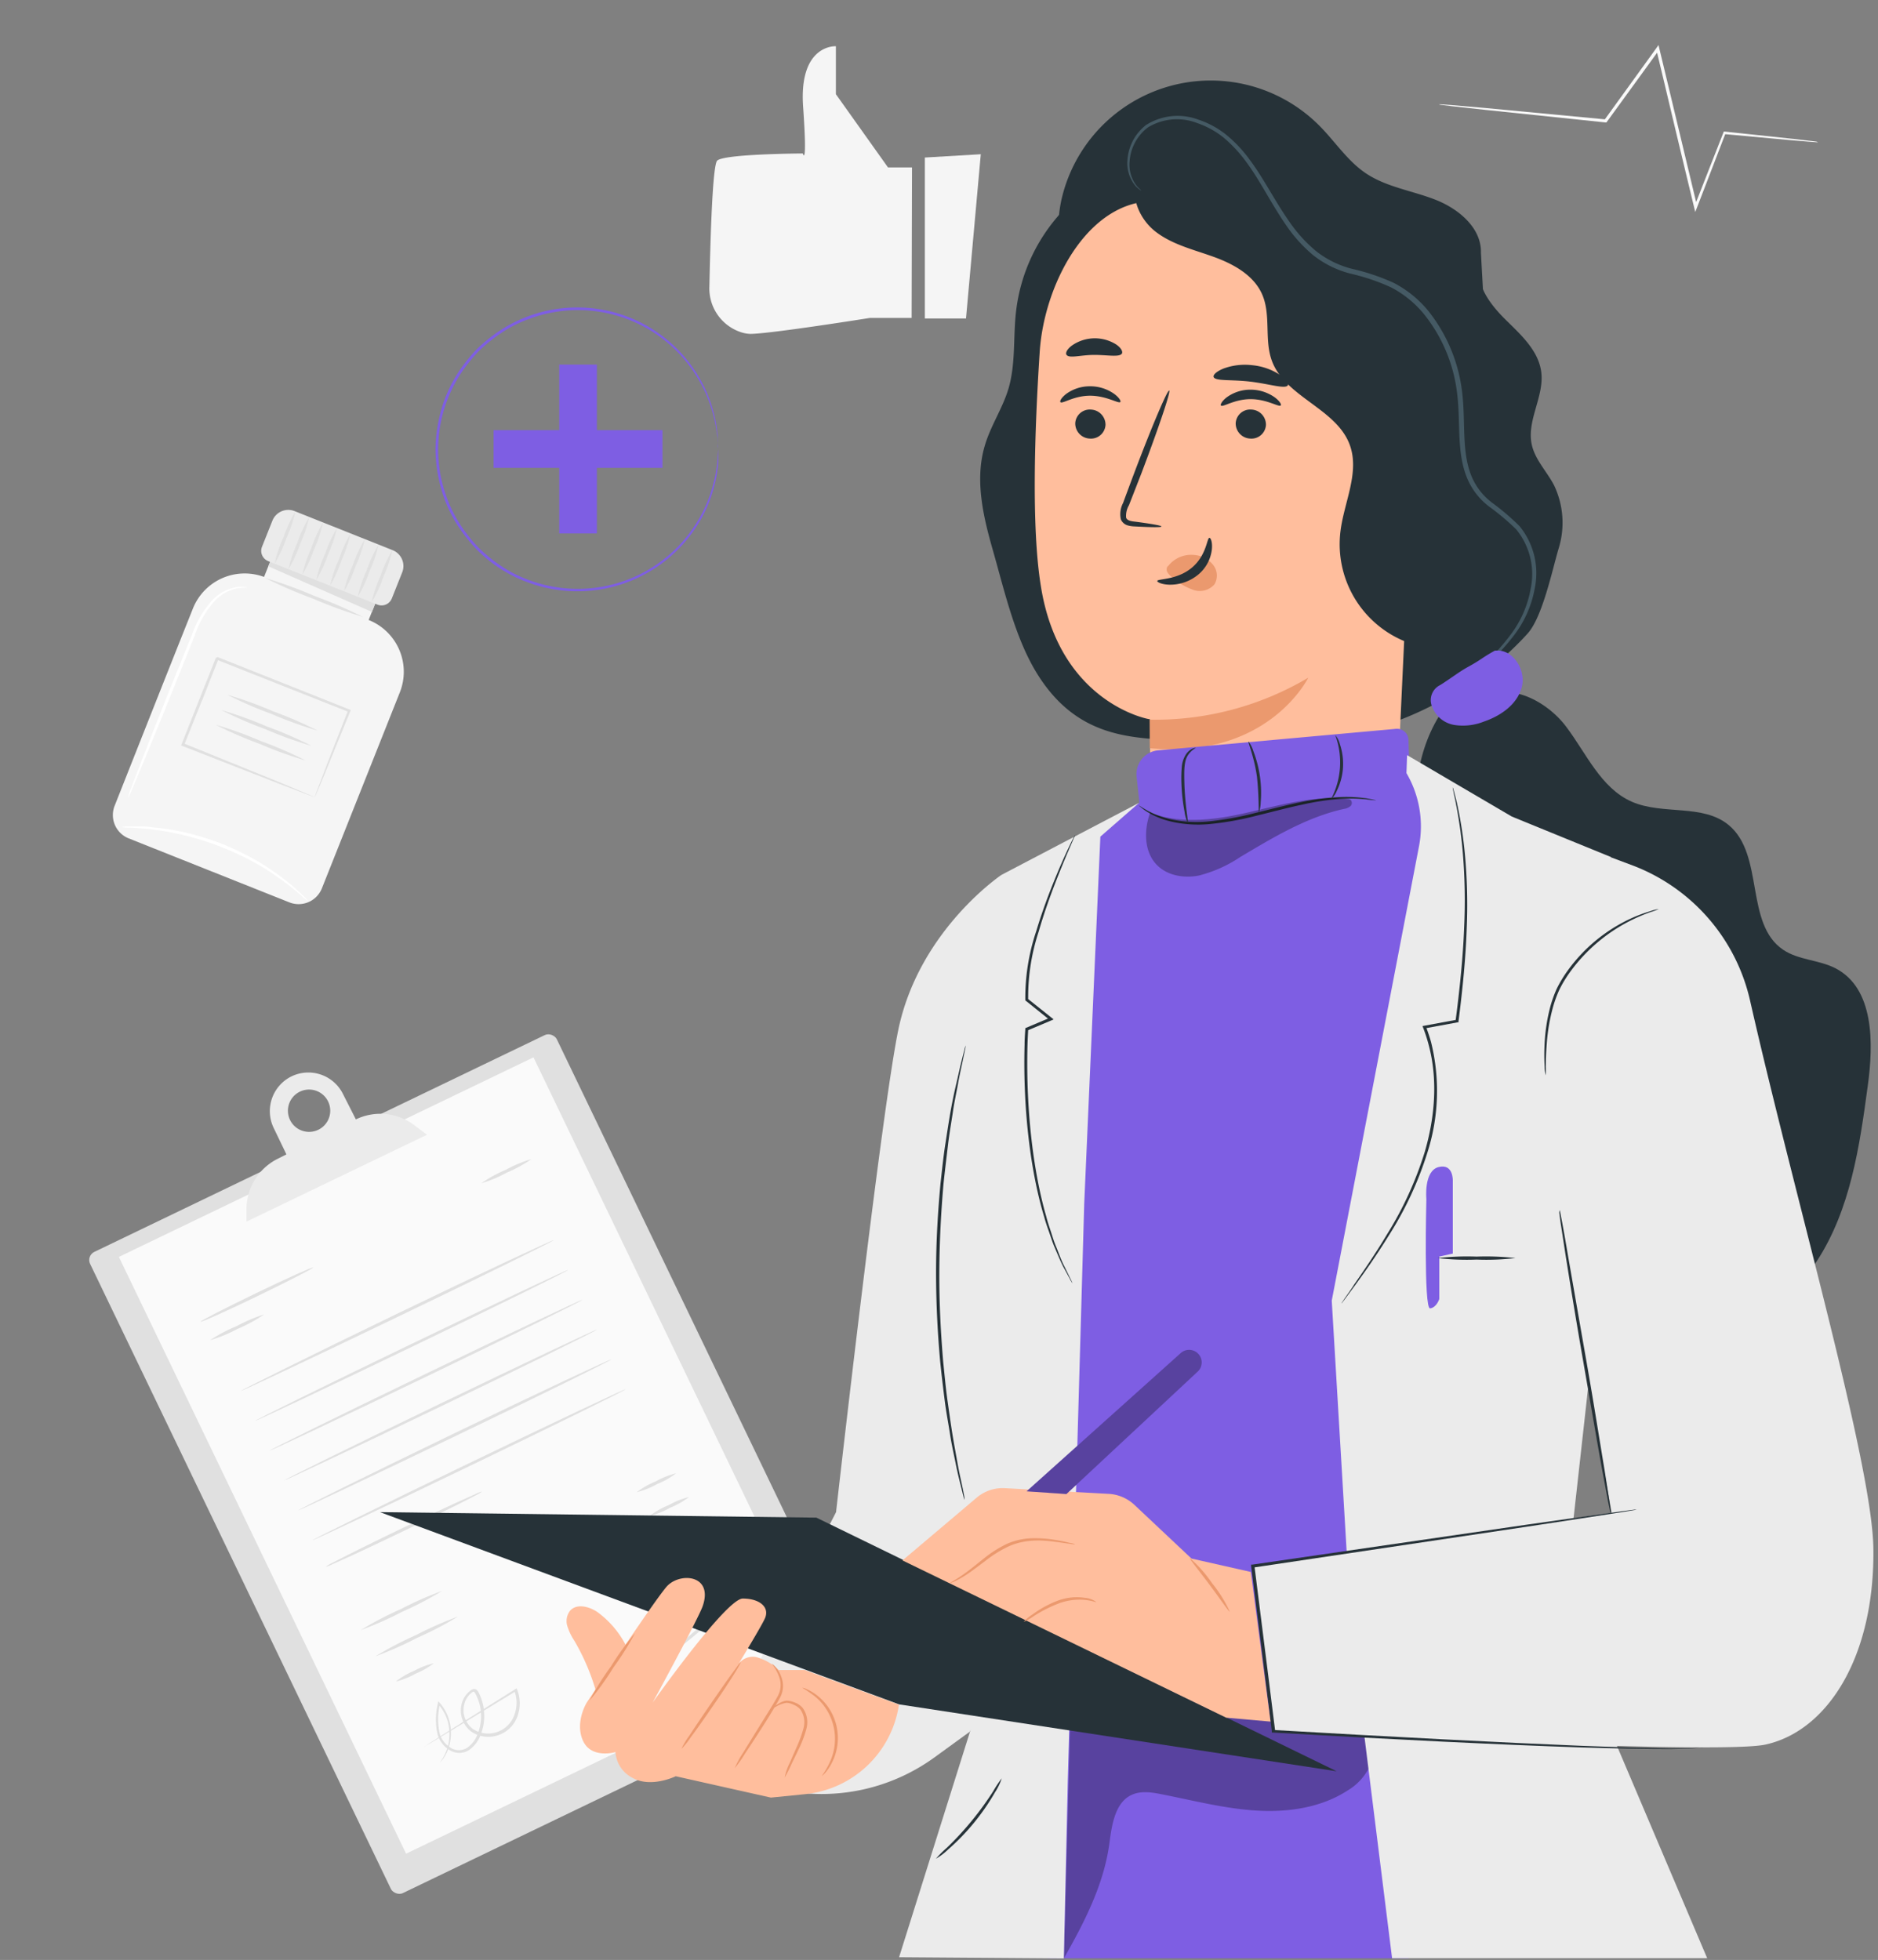 <svg xmlns="http://www.w3.org/2000/svg" width="505" height="527" viewBox="0 0 505 527">
  <rect x="0" y="0" width="505" height="527" fill="#808080" stroke="none"/>
  <g id="Grupo_74936" data-name="Grupo 74936" transform="translate(-915.243 -1364.136)">
    <rect id="Rectángulo_32526" data-name="Rectángulo 32526" width="505" height="527" transform="translate(915.243 1364.136)" fill="none"/>
    <g id="freepik--background-complete--inject-8" transform="translate(938.428 1427.565)">
      <g id="Grupo_74934" data-name="Grupo 74934" transform="translate(-870.471 -48.212)">
        <path id="Trazado_145134" data-name="Trazado 145134" d="M640.046,146.762c-6.323,15.808-16.421,41.361-21.072,53.1a6.752,6.752,0,0,0,3.791,8.748l43.187,17.2a6.737,6.737,0,0,0,8.755-3.757l.008-.018,20.949-52.672a14.979,14.979,0,0,0-8.355-19.466l-.025-.009h0l3.069-7.674L662.085,131l-2.916,7.275h-.107A14.98,14.98,0,0,0,640.046,146.762Z" transform="translate(259.132 1.604)" fill="#f5f5f5"/>
        <path id="Trazado_145135" data-name="Trazado 145135" d="M647.137,131.61l-1.4,3.515L673.611,147.4l1.811-4.527Z" transform="translate(273.697 1.93)" fill="#e0e0e0"/>
        <path id="Trazado_145136" data-name="Trazado 145136" d="M653.469,124.343l26.362,10.5a4.6,4.6,0,0,1,2.574,5.981l-2.795,7.015a2.963,2.963,0,0,1-3.848,1.656l-29.4-11.711a2.963,2.963,0,0,1-1.656-3.848l2.795-7.015a4.6,4.6,0,0,1,5.981-2.574Z" transform="translate(273.032 -2.13)" fill="#ebebeb"/>
        <path id="Trazado_145137" data-name="Trazado 145137" d="M646.84,138.3a36.2,36.2,0,0,1,2.409-7.121,36.839,36.839,0,0,1,3.161-6.845A36.613,36.613,0,0,1,650,131.5,34.182,34.182,0,0,1,646.84,138.3Z" transform="translate(274.285 -1.963)" fill="#e0e0e0"/>
        <path id="Trazado_145138" data-name="Trazado 145138" d="M649.27,139.266a36.576,36.576,0,0,1,2.409-7.136,34.252,34.252,0,0,1,3.162-6.83,36.585,36.585,0,0,1-2.41,7.136A34.265,34.265,0,0,1,649.27,139.266Z" transform="translate(275.584 -1.444)" fill="#e0e0e0"/>
        <path id="Trazado_145139" data-name="Trazado 145139" d="M651.7,140.241a36.133,36.133,0,0,1,2.409-7.136,34.59,34.59,0,0,1,3.162-6.845,35.912,35.912,0,0,1-2.41,7.136A36.846,36.846,0,0,1,651.7,140.241Z" transform="translate(276.883 -0.932)" fill="#e0e0e0"/>
        <path id="Trazado_145140" data-name="Trazado 145140" d="M654.13,141.211a34.739,34.739,0,0,1,2.41-7.136,34.6,34.6,0,0,1,3.161-6.845,36.06,36.06,0,0,1-2.425,7.136A36.829,36.829,0,0,1,654.13,141.211Z" transform="translate(278.183 -0.413)" fill="#e0e0e0"/>
        <path id="Trazado_145141" data-name="Trazado 145141" d="M656.56,142.166a35.278,35.278,0,0,1,2.41-7.136,35.794,35.794,0,0,1,3.069-6.83,35.27,35.27,0,0,1-2.41,7.136A35.8,35.8,0,0,1,656.56,142.166Z" transform="translate(279.482 0.106)" fill="#e0e0e0"/>
        <path id="Trazado_145142" data-name="Trazado 145142" d="M659,143.141A36.051,36.051,0,0,1,661.425,136a36.823,36.823,0,0,1,3.146-6.845,34.746,34.746,0,0,1-2.41,7.136A34.6,34.6,0,0,1,659,143.141Z" transform="translate(280.787 0.619)" fill="#e0e0e0"/>
        <path id="Trazado_145143" data-name="Trazado 145143" d="M661.41,144.111a35.919,35.919,0,0,1,2.41-7.137,36.856,36.856,0,0,1,3.162-6.845,36.149,36.149,0,0,1-2.41,7.136A34.585,34.585,0,0,1,661.41,144.111Z" transform="translate(282.076 1.138)" fill="#e0e0e0"/>
        <path id="Trazado_145144" data-name="Trazado 145144" d="M663.84,145.066a36.209,36.209,0,0,1,2.409-7.121,34.6,34.6,0,0,1,3.161-6.845A36.593,36.593,0,0,1,667,138.236,35.357,35.357,0,0,1,663.84,145.066Z" transform="translate(283.375 1.657)" fill="#e0e0e0"/>
        <path id="Trazado_145145" data-name="Trazado 145145" d="M666.373,187.493a4.383,4.383,0,0,1,.154-.46l.46-1.258,1.8-4.742c1.535-4.1,3.837-9.884,6.569-16.882l.169.414-35.544-14.073c-.107,0,.982-.414.522-.215h0v.092l-.077.2-.154.384-.307.767-.614,1.535c-.414,1.013-.814,2.026-1.213,3.069-.8,2.01-1.535,3.99-2.379,5.939l-4.481,11.188-.2-.476,25.415,10.313,7.305,3.069,1.964.829a7.055,7.055,0,0,1,.69.322l-.644-.215-1.918-.721-7.305-2.793L630.8,173.7l-.338-.123.138-.353c1.412-3.561,2.885-7.305,4.435-11.2.767-1.949,1.535-3.929,2.363-5.939.4-1.013.8-2.026,1.213-3.069l.6-1.535.322-.767.153-.384.077-.2v-.092h0l.537-.23,35.5,14.119.292.123-.123.292c-2.885,7.06-5.264,12.861-6.937,16.989l-1.934,4.6-.506,1.182C666.465,187.385,666.393,187.513,666.373,187.493Z" transform="translate(265.526 11.656)" fill="#e0e0e0"/>
        <path id="Trazado_145146" data-name="Trazado 145146" d="M662.793,166.027a107.547,107.547,0,0,1-12.278-4.435,105.956,105.956,0,0,1-11.925-5.172,104.666,104.666,0,0,1,12.278,4.435A106.649,106.649,0,0,1,662.793,166.027Z" transform="translate(269.873 15.196)" fill="#e0e0e0"/>
        <path id="Trazado_145147" data-name="Trazado 145147" d="M661.733,168.7a103.654,103.654,0,0,1-12.278-4.435,109.065,109.065,0,0,1-11.925-5.172,105.9,105.9,0,0,1,12.278,4.435A107.76,107.76,0,0,1,661.733,168.7Z" transform="translate(269.306 16.624)" fill="#e0e0e0"/>
        <path id="Trazado_145148" data-name="Trazado 145148" d="M660.713,171.267a102.565,102.565,0,0,1-12.278-4.435,107.74,107.74,0,0,1-11.925-5.172,103.642,103.642,0,0,1,12.278,4.435A109.06,109.06,0,0,1,660.713,171.267Z" transform="translate(268.761 17.998)" fill="#e0e0e0"/>
        <path id="Trazado_145149" data-name="Trazado 145149" d="M671.506,146.422a124.928,124.928,0,0,1-13.306-4.865,127.879,127.879,0,0,1-13.03-5.617,121.43,121.43,0,0,1,13.321,4.865A126.135,126.135,0,0,1,671.506,146.422Z" transform="translate(273.392 4.245)" fill="#e0e0e0"/>
        <path id="Trazado_145150" data-name="Trazado 145150" d="M621.12,194.273a17.712,17.712,0,0,1,.859-2.548c.66-1.734,1.535-4.036,2.609-6.829,2.225-5.755,5.356-13.674,8.871-22.407,1.765-4.359,3.438-8.518,4.988-12.278a26.391,26.391,0,0,1,5.6-9.331,11.772,11.772,0,0,1,6.523-3.33,8.808,8.808,0,0,1,2.01,0,2.625,2.625,0,0,1,.675.169,17.652,17.652,0,0,0-2.64.153,11.96,11.96,0,0,0-6.139,3.422,26.438,26.438,0,0,0-5.325,9.208c-1.535,3.806-3.177,7.965-4.927,12.278-3.5,8.733-6.722,16.636-9.085,22.33l-2.839,6.722A15.815,15.815,0,0,1,621.12,194.273Z" transform="translate(260.532 5.075)" fill="#fff"/>
        <path id="Trazado_145151" data-name="Trazado 145151" d="M670.247,199.587a10.53,10.53,0,0,1-1.688-1.366c-.522-.476-1.182-1.028-1.964-1.642s-1.627-1.366-2.655-2.087a74.872,74.872,0,0,0-7.321-4.85,78.539,78.539,0,0,0-9.653-4.6,79.407,79.407,0,0,0-10.237-3.238,74.545,74.545,0,0,0-8.641-1.535c-1.243-.184-2.379-.23-3.361-.322s-1.857-.123-2.548-.138a13.112,13.112,0,0,1-2.179-.169,10.694,10.694,0,0,1,2.179-.153h2.563a20.611,20.611,0,0,1,3.392.2,67.556,67.556,0,0,1,8.763,1.351,76.132,76.132,0,0,1,10.375,3.208,74.468,74.468,0,0,1,9.73,4.8,68.791,68.791,0,0,1,7.29,5.034c1,.752,1.842,1.535,2.594,2.195a24.888,24.888,0,0,1,1.872,1.75A11.674,11.674,0,0,1,670.247,199.587Z" transform="translate(259.933 27.524)" fill="#fff"/>
      </g>
      <rect id="Rectángulo_32486" data-name="Rectángulo 32486" width="139.276" height="191.334" rx="2.41" transform="translate(0 274.237) rotate(-25.7)" fill="#e0e0e0"/>
      <rect id="Rectángulo_32487" data-name="Rectángulo 32487" width="123.729" height="178.089" transform="translate(8.783 274.535) rotate(-25.7)" fill="#fafafa"/>
      <path id="Trazado_145152" data-name="Trazado 145152" d="M120,205.441a15.133,15.133,0,0,0-15.854-1.658l-3.422-6.737a10.39,10.39,0,0,0-13.813-4.865h0a10.406,10.406,0,0,0-4.874,13.885l.009.02,3.422,7.106-2.379,1.2A15.177,15.177,0,0,0,74.73,227.74v3.53l48.543-23.359ZM94.1,206.546a5.691,5.691,0,1,1,.018-.009Z" transform="translate(-31.636 33.779)" fill="#ebebeb"/>
      <path id="Trazado_145153" data-name="Trazado 145153" d="M96.981,225.333c.107.2-6.584,3.622-14.933,7.674s-15.194,7.106-15.347,6.906,6.584-3.622,14.933-7.674S96.889,225.134,96.981,225.333Z" transform="translate(-35.931 52.04)" fill="#e0e0e0"/>
      <path id="Trazado_145154" data-name="Trazado 145154" d="M82.9,233.56a40.879,40.879,0,0,1-7.106,3.868A40.7,40.7,0,0,1,68.34,240.5a41.466,41.466,0,0,1,7.152-3.791A42.862,42.862,0,0,1,82.9,233.56Z" transform="translate(-35.053 56.444)" fill="#e0e0e0"/>
      <path id="Trazado_145155" data-name="Trazado 145155" d="M157.874,220.551c.092.184-18.662,9.423-41.9,20.6S73.832,261.237,73.74,261.1s18.662-9.485,41.837-20.673S157.782,220.352,157.874,220.551Z" transform="translate(-32.166 49.486)" fill="#e0e0e0"/>
      <path id="Trazado_145156" data-name="Trazado 145156" d="M160.394,225.771c.092.2-18.662,9.423-41.9,20.611s-42.144,20.09-42.236,19.951,18.647-9.423,41.9-20.611S160.271,225.572,160.394,225.771Z" transform="translate(-30.818 52.278)" fill="#e0e0e0"/>
      <path id="Trazado_145157" data-name="Trazado 145157" d="M162.9,231c.107.2-18.662,9.423-41.883,20.611S78.878,271.7,78.77,271.564s18.662-9.423,41.9-20.611S162.812,230.8,162.9,231Z" transform="translate(-29.476 55.074)" fill="#e0e0e0"/>
      <path id="Trazado_145158" data-name="Trazado 145158" d="M165.424,236.231c.092.2-18.662,9.423-41.9,20.611S81.382,276.917,81.29,276.794s18.662-9.423,41.9-20.6S165.332,236.032,165.424,236.231Z" transform="translate(-28.129 57.871)" fill="#e0e0e0"/>
      <path id="Trazado_145159" data-name="Trazado 145159" d="M167.944,241.451c.092.2-18.662,9.439-41.9,20.611S83.9,282.152,83.81,282.014s18.708-9.485,41.883-20.673S167.836,241.267,167.944,241.451Z" transform="translate(-26.781 60.662)" fill="#e0e0e0"/>
      <path id="Trazado_145160" data-name="Trazado 145160" d="M170.454,246.681c.092.2-18.662,9.423-41.883,20.611s-42.159,20.09-42.251,19.951,18.662-9.423,41.9-20.611S170.362,246.482,170.454,246.681Z" transform="translate(-25.439 63.459)" fill="#e0e0e0"/>
      <path id="Trazado_145161" data-name="Trazado 145161" d="M130.657,264.59a7.81,7.81,0,0,1-1.535.936l-4.451,2.287c-3.775,1.888-9.024,4.466-14.825,7.259s-11.1,5.295-14.933,7.06l-4.6,2.057a7.422,7.422,0,0,1-1.719.645,9.6,9.6,0,0,1,1.535-.936l4.451-2.271c3.775-1.9,9.024-4.481,14.825-7.275s11.1-5.279,14.933-7.044l4.6-2.057A8.138,8.138,0,0,1,130.657,264.59Z" transform="translate(-24.225 73.037)" fill="#e0e0e0"/>
      <path id="Trazado_145162" data-name="Trazado 145162" d="M129.345,206.35a35.492,35.492,0,0,1-6.569,3.607,34.951,34.951,0,0,1-6.906,2.885,35.487,35.487,0,0,1,6.569-3.607A34.947,34.947,0,0,1,129.345,206.35Z" transform="translate(-9.638 41.894)" fill="#e0e0e0"/>
      <path id="Trazado_145163" data-name="Trazado 145163" d="M116.609,282a90.213,90.213,0,0,1-10.743,5.617,92.648,92.648,0,0,1-11.1,4.9,90.214,90.214,0,0,1,10.743-5.617A92.64,92.64,0,0,1,116.609,282Z" transform="translate(-20.92 82.346)" fill="#e0e0e0"/>
      <path id="Trazado_145164" data-name="Trazado 145164" d="M119.517,286.5a93.183,93.183,0,0,1-10.927,5.694,94.221,94.221,0,0,1-11.28,4.988,96.329,96.329,0,0,1,10.927-5.709A95.714,95.714,0,0,1,119.517,286.5Z" transform="translate(-19.562 84.753)" fill="#e0e0e0"/>
      <path id="Trazado_145165" data-name="Trazado 145165" d="M153.679,261.39a21.017,21.017,0,0,1-5.1,2.9,21.516,21.516,0,0,1-5.464,2.179,22.371,22.371,0,0,1,5.111-2.9A22.146,22.146,0,0,1,153.679,261.39Z" transform="translate(4.934 71.326)" fill="#e0e0e0"/>
      <path id="Trazado_145166" data-name="Trazado 145166" d="M155.949,265.55a22.368,22.368,0,0,1-5.111,2.9,22.144,22.144,0,0,1-5.448,2.179,21.016,21.016,0,0,1,5.1-2.9A21.516,21.516,0,0,1,155.949,265.55Z" transform="translate(6.147 73.55)" fill="#e0e0e0"/>
      <path id="Trazado_145167" data-name="Trazado 145167" d="M111.1,294.68a20.588,20.588,0,0,1-4.926,2.809,20.768,20.768,0,0,1-5.279,2.1,20.884,20.884,0,0,1,4.926-2.885A20.494,20.494,0,0,1,111.1,294.68Z" transform="translate(-17.648 89.127)" fill="#e0e0e0"/>
      <path id="Trazado_145168" data-name="Trazado 145168" d="M157.563,270.42a11.387,11.387,0,0,1-3.637,2.195,12.292,12.292,0,0,1-4.006,1.535,11.427,11.427,0,0,1,3.653-2.21A11.63,11.63,0,0,1,157.563,270.42Z" transform="translate(8.57 76.154)" fill="#e0e0e0"/>
      <path id="Trazado_145169" data-name="Trazado 145169" d="M105.87,314.837a2.662,2.662,0,0,1,.43-.322l1.289-.859,4.957-3.177,17.818-11.188.353-.23.153.384a10.108,10.108,0,0,1,.2,6.768,8.258,8.258,0,0,1-4.911,5.31,8.166,8.166,0,0,1-7.674-.844,7.138,7.138,0,0,1-2.532-7.474,6.609,6.609,0,0,1,1.535-2.793,5.09,5.09,0,0,1,.583-.553,3.092,3.092,0,0,1,.691-.476,1.165,1.165,0,0,1,1.074,0,1.867,1.867,0,0,1,.614.706,13.381,13.381,0,0,1,1.535,5.678,13.216,13.216,0,0,1-.875,5.6,8.484,8.484,0,0,1-3.3,4.374,4.893,4.893,0,0,1-5.187-.107,7.454,7.454,0,0,1-3.069-3.852,17.94,17.94,0,0,1,0-8.671l.092-.583.4.445a12.111,12.111,0,0,1,2.931,6.615,13,13,0,0,1-.522,5.448,11.549,11.549,0,0,1-1.535,3.069c-.246.322-.445.537-.583.691s-.2.23-.215.215a14.3,14.3,0,0,0,2.041-4.082,13.123,13.123,0,0,0,.368-5.295,11.594,11.594,0,0,0-2.9-6.292l.491-.138a17.267,17.267,0,0,0,0,8.349,6.746,6.746,0,0,0,2.809,3.468,4.173,4.173,0,0,0,4.435.077,7.871,7.871,0,0,0,2.977-4.006,12.86,12.86,0,0,0,.8-5.31,12.655,12.655,0,0,0-1.535-5.326.951.951,0,0,0-.322-.414.34.34,0,0,0-.338,0,3.781,3.781,0,0,0-1,.829,5.773,5.773,0,0,0-1.289,2.44,6.355,6.355,0,0,0,2.241,6.645,7.414,7.414,0,0,0,6.845.767,7.518,7.518,0,0,0,4.481-4.819,9.339,9.339,0,0,0-.138-6.277l.506.169-17.972,10.943-5.065,3.069-1.335.767A1.968,1.968,0,0,1,105.87,314.837Z" transform="translate(-14.985 91.469)" fill="#e0e0e0"/>
      <path id="Trazado_145170" data-name="Trazado 145170" d="M164.328,286.873a4.614,4.614,0,0,1-.246,1.443,6.11,6.11,0,0,1-.706,1.627,3.434,3.434,0,0,1-1.918,1.535,2.389,2.389,0,0,1-1.535,0,3.076,3.076,0,0,1-1.289-1,29.106,29.106,0,0,1-1.719-2.916l-3.76-7.029.691-.153c-.123,3.515-.246,7.351-.4,11.372a24.82,24.82,0,0,1-.107,2.839v1.535l-.691-1.427c-2.1-4.313-4.052-8.349-5.771-11.848h.645a40.9,40.9,0,0,0-1.535,10.743c0,2.624.169,4.113.092,4.128a3.529,3.529,0,0,1-.23-1.074,30.663,30.663,0,0,1-.261-3.069,37.423,37.423,0,0,1,1.2-10.881l.23-.89.4.829,5.878,11.8-.767.153a25.5,25.5,0,0,1,.107-2.839c.169-4.021.322-7.858.46-11.372V279l.629,1.212c1.351,2.532,2.594,4.9,3.714,7.014a30.71,30.71,0,0,0,1.611,2.9,2.055,2.055,0,0,0,2.225.936,3.932,3.932,0,0,0,2.5-2.732A11.772,11.772,0,0,1,164.328,286.873Z" transform="translate(6.24 80.742)" fill="#e0e0e0"/>
      <path id="Trazado_145171" data-name="Trazado 145171" d="M167.706,280.392c.123.169-6.216,4.7-14.15,10.1s-14.472,9.623-14.6,9.439,6.139-4.7,14.15-10.1S167.583,280.208,167.706,280.392Z" transform="translate(2.708 81.483)" fill="#e0e0e0"/>
      <path id="Trazado_145172" data-name="Trazado 145172" d="M170.171,281.26A121.278,121.278,0,0,1,159.8,290.7a122.122,122.122,0,0,1-10.9,8.84,124.269,124.269,0,0,1,10.375-9.439A122.134,122.134,0,0,1,170.171,281.26Z" transform="translate(8.024 81.951)" fill="#e0e0e0"/>
      <g id="Grupo_74935" data-name="Grupo 74935" transform="translate(-12.278 -51)">
        <path id="Trazado_145173" data-name="Trazado 145173" d="M218.328,77.183h-6.461L197.855,57.493V44.6s-9.991-.614-8.809,16.268-.092,12.569-.092,12.569-21.195.092-23.021,1.934c-1.289,1.335-1.857,22.392-2.087,33.764a12.371,12.371,0,0,0,8.763,12.447,8.891,8.891,0,0,0,2.225.368c5.279,0,32.229-4.3,32.229-4.3h11.157Z" transform="translate(16.008 -44.599)" fill="#f5f5f5"/>
        <path id="Trazado_145174" data-name="Trazado 145174" d="M216.63,63.52l-3.975,44.169H201.59V64.41Z" transform="translate(36.199 -34.48)" fill="#f5f5f5"/>
      </g>
    </g>
    <g id="freepik--Icons--inject-8" transform="translate(1032.345 1346.968)">
      <path id="Trazado_145176" data-name="Trazado 145176" d="M556.291,93.206a1.963,1.963,0,0,1-.445,0l-1.3-.092-5.019-.414-18.417-1.688.338-.2c-2.225,5.786-4.819,12.569-7.674,19.951l-.46,1.2L523,110.7c-2.348-9.7-4.957-20.581-7.674-32.045-.844-3.545-1.688-7.044-2.5-10.451l.783.153L499.552,87.7l-.138.184h-.23L466.832,84.5l-9.208-1.013-2.425-.307a3.25,3.25,0,0,1-.829-.153,4.308,4.308,0,0,1,.844,0l2.425.169,9.208.8,32.383,3.069-.353.153,14-19.368.553-.783.215.936c.829,3.407,1.657,6.891,2.517,10.451l7.674,32.06h-.767c2.9-7.413,5.556-14.181,7.827-19.951l.077-.23h.246L549.63,92.3l4.988.583,1.3.169A1.52,1.52,0,0,1,556.291,93.206Z" transform="translate(-184.55 -37.789)" fill="#fafafa"/>
      <rect id="Rectángulo_32488" data-name="Rectángulo 32488" width="10.129" height="45.412" transform="translate(33.273 115.195)" fill="#7e5ee3"/>
      <rect id="Rectángulo_32489" data-name="Rectángulo 32489" width="45.412" height="10.129" transform="translate(15.623 132.829)" fill="#7e5ee3"/>
      <path id="Trazado_145177" data-name="Trazado 145177" d="M354.606,151.214a5.176,5.176,0,0,1-.077-.614c0-.445-.077-1.044-.123-1.8a6.749,6.749,0,0,0-.092-1.32c-.092-.476-.154-1.013-.246-1.535a27.223,27.223,0,0,0-.8-3.9,36.064,36.064,0,0,0-4.205-10.006,37.493,37.493,0,0,0-45.075-16.007,38.144,38.144,0,0,0-4.9,2.149,39.488,39.488,0,0,0-4.6,2.962,42.526,42.526,0,0,0-4.251,3.607,43.622,43.622,0,0,0-3.668,4.343,36.606,36.606,0,0,0-5.356,10.313,37.122,37.122,0,0,0,0,23.65,36.407,36.407,0,0,0,5.356,10.313,40.423,40.423,0,0,0,3.668,4.343,40.87,40.87,0,0,0,4.251,3.622,39.488,39.488,0,0,0,4.6,2.962,40.6,40.6,0,0,0,4.9,2.149,37.616,37.616,0,0,0,45.075-15.992,35.935,35.935,0,0,0,4.205-10.022,26.566,26.566,0,0,0,.8-3.883c.092-.583.2-1.105.246-1.535a12.151,12.151,0,0,1,.092-1.32c0-.767.092-1.351.123-1.8a4.622,4.622,0,0,1,.077-.614,3.721,3.721,0,0,1,0,.614v3.131a14.044,14.044,0,0,1-.2,1.535,28.434,28.434,0,0,1-.737,3.929,36.156,36.156,0,0,1-4.128,10.175,38.138,38.138,0,0,1-45.75,16.437,37.148,37.148,0,0,1-14.027-8.871,41.484,41.484,0,0,1-3.745-4.42,36.633,36.633,0,0,1-5.479-10.544,40.722,40.722,0,0,1-1.98-12.078,41.181,41.181,0,0,1,1.98-12.063,36.956,36.956,0,0,1,5.479-10.528,43.379,43.379,0,0,1,3.745-4.435,44.225,44.225,0,0,1,4.343-3.668,37.91,37.91,0,0,1,55.281,11.265,36.266,36.266,0,0,1,4.128,10.16,28.934,28.934,0,0,1,.737,3.944c0,.568.169,1.105.2,1.535v3.131A3.768,3.768,0,0,1,354.606,151.214Z" transform="translate(-278.56 -13.198)" fill="#7e5ee3"/>
    </g>
    <g id="freepik--character-1--inject-8" transform="translate(1017.423 1385.783)">
      <path id="Trazado_145250" data-name="Trazado 145250" d="M291.421,168.506c.184-6.691-5.985-11.848-12.278-14.3s-13.137-3.376-18.693-7.106c-4.911-3.315-8.211-8.472-12.37-12.677a41.178,41.178,0,0,0-69.247,18.892c-2.379,9.515-.752,20.765,6.753,27.1,8.717,7.336,21.624,5.709,32.782,3.422s23.8-4.6,33.119,2.01c5.617,3.96,8.84,10.39,12.278,16.345s7.674,12.017,14.242,14.258,15.347-1.627,15.577-8.487" transform="translate(4.627 -122.165)" fill="#263238"/>
      <path id="Trazado_145251" data-name="Trazado 145251" d="M298.31,165.169c-.737,5.6,3.315,10.62,7.351,14.58s8.594,8.149,9.316,13.813c.829,6.553-3.96,13-2.563,19.46.875,4.1,4.067,7.244,6,10.973a23.389,23.389,0,0,1,1.182,17.174c-1.658,5.648-4.313,18.248-8.242,22.637-10.85,12.124-28.116,22.591-43.97,26.228s-32.337,3.668-48.574,2.67c-13.291-.813-28.592-.2-39.673-18.493-5.74-9.485-8.579-22.069-11.618-32.72-2.64-9.208-4.911-18.985-2.179-28.132,1.535-5.31,4.8-10.052,6.369-15.347,1.964-6.661,1.243-13.813,2.026-20.673a47.437,47.437,0,0,1,67.528-37.463" transform="translate(-2.706 -115.16)" fill="#263238"/>
      <path id="Trazado_145252" data-name="Trazado 145252" d="M174.993,183.843c1.243-19.077,13.935-42.466,32.951-40.409l59.332,15.132a11.219,11.219,0,0,1,9.991,11.372L270.591,313.1l.414.077s-13.521,40.379-52.764,28.055c-7.781-2.456-11.342-10.958-12.876-19.721h-.4v-3.069a93.953,93.953,0,0,1-.23-19.66h0c-.107-11.556-.092-16.283-.107-16.176s-24.371-4.113-29.344-35.928C172.753,230.975,173.612,205.038,174.993,183.843Z" transform="translate(2.406 -110.859)" fill="#ffbe9d"/>
      <path id="Trazado_145253" data-name="Trazado 145253" d="M180.76,183.492a4.066,4.066,0,0,0,3.914,4.128,3.912,3.912,0,0,0,4.214-3.587l.006-.081a4.083,4.083,0,0,0-3.929-4.128,3.9,3.9,0,0,0-4.2,3.573Z" transform="translate(6.2 -91.34)" fill="#263238"/>
      <path id="Trazado_145254" data-name="Trazado 145254" d="M178.194,180.007c.506.537,3.607-1.75,8-1.734s7.674,2.225,8.088,1.688c.23-.23-.292-1.2-1.688-2.21a11.055,11.055,0,0,0-6.461-2.01,10.75,10.75,0,0,0-6.369,2.026C178.409,178.81,177.933,179.761,178.194,180.007Z" transform="translate(4.791 -93.517)" fill="#263238"/>
      <path id="Trazado_145255" data-name="Trazado 145255" d="M208.87,183.493a4.082,4.082,0,0,0,3.929,4.128,3.9,3.9,0,0,0,4.2-3.573l.006-.1a4.066,4.066,0,0,0-3.914-4.128,3.9,3.9,0,0,0-4.213,3.556C208.875,183.418,208.872,183.456,208.87,183.493Z" transform="translate(21.231 -91.34)" fill="#263238"/>
      <path id="Trazado_145256" data-name="Trazado 145256" d="M206.312,180.6c.506.537,3.607-1.734,8-1.719s7.6,2.225,8.073,1.688c.23-.246-.276-1.2-1.688-2.225a11.254,11.254,0,0,0-6.461-2.01,10.744,10.744,0,0,0-6.354,2.041C206.527,179.4,206.066,180.428,206.312,180.6Z" transform="translate(19.83 -93.201)" fill="#263238"/>
      <path id="Trazado_145257" data-name="Trazado 145257" d="M199.714,213.038c0-.246-2.7-.721-7.121-1.3-1.12-.107-2.179-.338-2.379-1.105a5.674,5.674,0,0,1,.767-3.315l3.33-8.533c4.6-12.14,7.981-22.131,7.489-22.3s-4.6,9.5-9.208,21.655q-1.687,4.482-3.192,8.579a6.444,6.444,0,0,0-.6,4.389,2.824,2.824,0,0,0,1.842,1.642,7.82,7.82,0,0,0,1.9.276C196.936,213.268,199.7,213.3,199.714,213.038Z" transform="translate(10.421 -93.122)" fill="#263238"/>
      <path id="Trazado_145258" data-name="Trazado 145258" d="M193.81,238.08a80.85,80.85,0,0,0,42.619-11.28s-10.743,21.993-42.589,18.954Z" transform="translate(13.178 -66.214)" fill="#eb996e"/>
      <path id="Trazado_145259" data-name="Trazado 145259" d="M197.213,208.235a7.873,7.873,0,0,1,7.09-2.916,7.181,7.181,0,0,1,4.988,2.686,4.6,4.6,0,0,1,.322,5.218,5.248,5.248,0,0,1-5.755,1.443,16.679,16.679,0,0,1-5.6-3.361,4.522,4.522,0,0,1-1.243-1.289,1.534,1.534,0,0,1,0-1.642" transform="translate(14.764 -77.73)" fill="#eb996e"/>
      <path id="Trazado_145260" data-name="Trazado 145260" d="M209.157,202.3c-.706,0-.721,4.727-4.819,8.088s-9.208,2.839-9.208,3.515c0,.292,1.136.921,3.269.982a11.834,11.834,0,0,0,7.674-2.655,10.329,10.329,0,0,0,3.729-6.783C210.017,203.451,209.5,202.27,209.157,202.3Z" transform="translate(13.884 -79.315)" fill="#263238"/>
      <path id="Trazado_145261" data-name="Trazado 145261" d="M205.007,175.241c.43,1.2,4.819.645,9.96,1.274s9.316,2.041,10.006.982c.307-.506-.414-1.642-2.1-2.793a16.39,16.39,0,0,0-7.4-2.609,16.66,16.66,0,0,0-7.8.89C205.789,173.752,204.838,174.673,205.007,175.241Z" transform="translate(19.155 -95.535)" fill="#263238"/>
      <path id="Trazado_145262" data-name="Trazado 145262" d="M179.283,171.8c.783,1,3.806,0,7.443,0s6.707.675,7.428-.353c.307-.506-.184-1.535-1.535-2.456a10.743,10.743,0,0,0-11.971.338C179.375,170.292,178.915,171.321,179.283,171.8Z" transform="translate(5.344 -98.014)" fill="#263238"/>
      <path id="Trazado_145263" data-name="Trazado 145263" d="M280.1,265.581a28.239,28.239,0,0,1-33.6-31.232c.982-7.812,5.2-15.762,2.486-23.159-3.576-9.776-17.281-12.784-20.918-22.545-2.118-5.663-.215-12.278-2.609-17.849-2.256-5.233-7.75-8.241-13.107-10.175s-11.081-3.269-15.577-6.753-7.29-10.083-4.389-14.979a300.806,300.806,0,0,1,69.492,16.882c5.2,1.934,10.651,4.267,13.72,8.886,3.254,4.88,3.069,11.188,2.824,17.051l-4.006,85.668" transform="translate(11.787 -113.221)" fill="#263238"/>
      <path id="Trazado_145264" data-name="Trazado 145264" d="M278.818,282.139a3.629,3.629,0,0,0,.522-.322l1.412-1.074c1.228-.967,3.069-2.394,5.264-4.374a54.367,54.367,0,0,0,7.474-7.858,29.343,29.343,0,0,0,5.955-13.107,19.951,19.951,0,0,0-4.1-16.729,63.974,63.974,0,0,0-7.413-6.323,17.2,17.2,0,0,1-5.786-7.858c-2.348-6.477-1.3-13.981-2.21-21.655a43.067,43.067,0,0,0-9.024-21.916,29.617,29.617,0,0,0-9.423-7.674,57.592,57.592,0,0,0-11.127-3.745,25.943,25.943,0,0,1-9.776-4.819,38.762,38.762,0,0,1-7.09-7.812c-3.99-5.678-6.952-11.725-10.743-16.775a35.947,35.947,0,0,0-6.262-6.645,24.036,24.036,0,0,0-7.428-4.052,15.871,15.871,0,0,0-14.135,1.412,13.029,13.029,0,0,0-5.019,9.515,9.546,9.546,0,0,0,1.918,6.553,6.113,6.113,0,0,0,1.289,1.243,2.2,2.2,0,0,0,.522.338,3.47,3.47,0,0,0-.43-.445,7.056,7.056,0,0,1-1.151-1.3,9.361,9.361,0,0,1-1.535-6.338,12.479,12.479,0,0,1,4.926-8.932,15.04,15.04,0,0,1,13.352-1.1,23.034,23.034,0,0,1,7.075,3.944,36.548,36.548,0,0,1,6.016,6.507c3.683,4.957,6.584,11,10.636,16.882a39.489,39.489,0,0,0,7.305,8.119,26.937,26.937,0,0,0,10.083,4.988,56.477,56.477,0,0,1,10.881,3.683,28.365,28.365,0,0,1,8.994,7.367,41.728,41.728,0,0,1,8.779,21.179c.936,7.413-.138,15.04,2.364,21.931a18.619,18.619,0,0,0,6.139,8.395,64.882,64.882,0,0,1,7.321,6.139,18.922,18.922,0,0,1,3.99,15.808,28.753,28.753,0,0,1-5.586,12.784A58.841,58.841,0,0,1,285.57,276c-2.164,2.026-3.914,3.515-5.08,4.6A18.835,18.835,0,0,0,278.818,282.139Z" transform="translate(11.077 -118.852)" fill="#455a64"/>
      <path id="Trazado_145265" data-name="Trazado 145265" d="M257.634,232.106c6.538-6.323,17.7-.829,23.19,6.415s9.377,16.606,17.711,20.258,19.153.506,26.09,6.308c9.638,8.011,4.221,26.566,14.657,33.534,4.128,2.762,9.592,2.67,14.012,4.942,10.421,5.371,10.3,20.074,8.686,31.692-2.195,16.345-4.681,33.227-13.674,47.039s-26.5,23.466-42.067,18.156c-14.964-5.111-22.653-21.256-28.745-35.851q-12.615-30.358-25.261-60.576c-4.865-11.679-9.792-23.543-11.372-36.1s.537-26.09,8.533-35.943" transform="translate(38.076 -64.859)" fill="#263238"/>
      <path id="Trazado_145266" data-name="Trazado 145266" d="M260.392,222.087c4.742-.568,8.38,5.249,7.121,9.868s-5.678,7.674-10.206,9.208a15.222,15.222,0,0,1-7.873.905,7.676,7.676,0,0,1-5.97-4.8,4.512,4.512,0,0,1,2.179-5.97c3.069-1.949,4.957-3.484,7.428-4.85,3.775-2.072,3.545-2.348,7.321-4.435" transform="translate(39.508 -68.775)" fill="#7e5ee3"/>
      <path id="Trazado_145267" data-name="Trazado 145267" d="M186.954,261.832,205.4,247.851,274.94,243.4l2.793,9.331L255.111,393.864l17.849,168.39H175.95Z" transform="translate(3.628 -57.337)" fill="#7e5ee3"/>
      <g id="Grupo_73246" data-name="Grupo 73246" transform="translate(183.891 436.131)" opacity="0.3">
        <path id="Trazado_145268" data-name="Trazado 145268" d="M259.9,415.395c-2.225-2.379-5.863-5.632-9.1-5.709-23.236-.507-46.947-2.824-70.183-3.346l-1.857,68.817c5.556-9.792,10.82-19.951,12.278-31.155.645-4.88,1.535-10.743,5.909-12.8,2.517-1.182,5.479-.721,8.2-.169,8.395,1.658,16.729,3.821,25.262,4.359s17.48-.721,24.648-5.387a15.114,15.114,0,0,0,5.893-6.369A7.81,7.81,0,0,0,259.9,415.395Z" transform="translate(-178.76 -406.34)"/>
      </g>
      <path id="Trazado_145269" data-name="Trazado 145269" d="M193.834,268.78,191.67,248.6a6.415,6.415,0,0,1,5.709-7.051l.092-.009,64-5.786a3.07,3.07,0,0,1,3.294,2.827l.006.089.721,24.018-18.539,31.446L227.905,300.2h-23.3l-13.4-14.3Z" transform="translate(11.788 -61.431)" fill="#7e5ee3"/>
      <path id="Trazado_145270" data-name="Trazado 145270" d="M255.658,248.6a21.745,21.745,0,0,1-2.563-.261,46.116,46.116,0,0,0-6.968-.123,67.6,67.6,0,0,0-10.252,1.535c-3.821.8-7.981,1.918-12.385,2.993a80.475,80.475,0,0,1-12.6,2.241,32.564,32.564,0,0,1-10.452-.706,21.694,21.694,0,0,1-6.507-2.7,15.6,15.6,0,0,1-1.535-1.136c-.338-.276-.506-.445-.476-.46s.752.506,2.195,1.32a23.821,23.821,0,0,0,6.492,2.425,33.087,33.087,0,0,0,10.252.522,84.808,84.808,0,0,0,12.477-2.287c4.389-1.059,8.564-2.164,12.416-2.931a61.793,61.793,0,0,1,10.375-1.32,37.172,37.172,0,0,1,7.044.368q1.243.214,1.888.368C255.444,248.51,255.674,248.571,255.658,248.6Z" transform="translate(12.166 -55.05)" fill="#263238"/>
      <g id="Grupo_73247" data-name="Grupo 73247" transform="translate(205.999 192.964)" opacity="0.3">
        <path id="Trazado_145271" data-name="Trazado 145271" d="M194.308,251.662c-1.719,4.712-1.765,10.544,1.719,14.15,2.824,2.947,7.382,3.683,11.388,2.885a35.91,35.91,0,0,0,11.127-5c8.809-5.233,17.772-10.666,27.779-12.892a3.553,3.553,0,0,0,1.8-.752,1.181,1.181,0,0,0,.064-1.67q-.032-.035-.064-.064a1.676,1.676,0,0,0-.829-.23c-8.855-.89-17.649,1.535-26.32,3.561s-17.956,3.33-26.321.307" transform="translate(-193.165 -247.897)"/>
      </g>
      <path id="Trazado_145272" data-name="Trazado 145272" d="M203.237,239.109a5.894,5.894,0,0,0-2.195,2.087c-1.013,1.627-.952,4.389-.875,7.367.169,5.97,1.151,10.743.921,10.743a10.432,10.432,0,0,1-.875-3.069,48.43,48.43,0,0,1-.844-7.674,35.588,35.588,0,0,1,.092-4.282,7.392,7.392,0,0,1,1.1-3.392,4.429,4.429,0,0,1,1.8-1.611C202.9,239.063,203.221,239.063,203.237,239.109Z" transform="translate(16.137 -59.645)" fill="#263238"/>
      <path id="Trazado_145273" data-name="Trazado 145273" d="M213.86,257.246a92.53,92.53,0,0,0-.46-9.761c-.737-5.356-2.517-9.423-2.271-9.515a8.417,8.417,0,0,1,1.3,2.594,31.723,31.723,0,0,1,1.765,6.8,31.127,31.127,0,0,1,.2,7.029A8.6,8.6,0,0,1,213.86,257.246Z" transform="translate(22.426 -60.241)" fill="#263238"/>
      <path id="Trazado_145274" data-name="Trazado 145274" d="M226.736,236.86a6.308,6.308,0,0,1,1.212,2.379,16.8,16.8,0,0,1,.844,6.4,16.536,16.536,0,0,1-1.688,6.246,6.131,6.131,0,0,1-1.535,2.195,21.178,21.178,0,0,0,1.151-17.22Z" transform="translate(30.161 -60.835)" fill="#263238"/>
      <path id="Trazado_145275" data-name="Trazado 145275" d="M190.891,261.33s-21.824,14.611-27.625,41.008c-4.512,20.75-16.882,130.359-16.882,130.359L124.76,474.78l14.119,33.58h0a51.627,51.627,0,0,0,33.917-9.684l9.5-6.906,17.419-25.829Z" transform="translate(-23.744 -47.75)" fill="#ebebeb"/>
      <path id="Trazado_145276" data-name="Trazado 145276" d="M214.441,248.71l-36.987,19.368-8.733,28.684-7.781,83.167,14.641,97.5L149.89,559.123l44.307.322,1.059-47.883,4.42-155.007,4.343-98.744Z" transform="translate(-10.307 -54.498)" fill="#ebebeb"/>
      <path id="Trazado_145277" data-name="Trazado 145277" d="M184.795,374.934a8.419,8.419,0,0,1-.691-1.166l-1.842-3.392c-.767-1.535-1.535-3.407-2.471-5.586-.445-1.1-.829-2.317-1.274-3.591s-.936-2.624-1.32-4.067c-3.484-11.5-5.786-28.085-5.295-46.379,0-1.412.107-2.808.2-4.205V306.3l.23-.092,6.477-2.732-.092.675-6.477-5.2-.138-.107v-.153a55.987,55.987,0,0,1,2.947-18.493c1.627-5.418,3.407-10.083,4.973-13.92s2.931-6.829,3.9-8.855c.491-1.028.875-1.811,1.136-2.317a5.245,5.245,0,0,1,.445-.783,3.728,3.728,0,0,1-.322.829l-1.028,2.379c-.89,2.057-2.179,5.08-3.683,8.932s-3.223,8.518-4.788,13.92a56.156,56.156,0,0,0-2.809,18.248l-.153-.261,6.492,5.172.506.414-.6.261-6.477,2.732.246-.338c-.092,1.366-.153,2.762-.2,4.174-.476,18.217,1.719,34.731,5.049,46.18.353,1.458.829,2.793,1.243,4.067s.783,2.5,1.228,3.607c.906,2.179,1.535,4.1,2.333,5.6l1.688,3.453A10.207,10.207,0,0,1,184.795,374.934Z" transform="translate(1.429 -51.498)" fill="#263238"/>
      <path id="Trazado_145278" data-name="Trazado 145278" d="M164.028,413.425a11.249,11.249,0,0,1-.353-1.2q-.322-1.305-.875-3.5c-.384-1.535-.813-3.376-1.243-5.54s-1-4.6-1.427-7.413-1.013-5.771-1.427-9.024-.829-6.753-1.212-10.421c-.675-7.367-1.12-15.485-1.12-24.018s.506-16.652,1.2-24c.414-3.668.767-7.167,1.274-10.421s.952-6.277,1.443-9.024,1.013-5.218,1.535-7.4.89-4.036,1.274-5.54.66-2.624.89-3.484a8.981,8.981,0,0,1,.353-1.212,7.113,7.113,0,0,1-.2,1.243l-.737,3.514c-.338,1.535-.752,3.392-1.136,5.571s-.936,4.6-1.351,7.413-.952,5.755-1.335,9.009-.813,6.737-1.2,10.39c-.645,7.351-1.1,15.439-1.136,23.957s.43,16.59,1.044,23.942c.384,3.653.691,7.152,1.151,10.39s.875,6.277,1.32,9.024.921,5.233,1.3,7.413.783,4.052,1.12,5.571.552,2.64.721,3.515A5.927,5.927,0,0,1,164.028,413.425Z" transform="translate(-6.842 -31.762)" fill="#263238"/>
      <path id="Trazado_145279" data-name="Trazado 145279" d="M174.045,419.63a15.8,15.8,0,0,1-1.8,3.729,60.218,60.218,0,0,1-5.663,8.211,59.311,59.311,0,0,1-6.937,7.167,16.627,16.627,0,0,1-3.3,2.5,29.393,29.393,0,0,1,2.916-2.916,83.645,83.645,0,0,0,12.508-15.255A29.581,29.581,0,0,1,174.045,419.63Z" transform="translate(-6.853 36.897)" fill="#263238"/>
      <path id="Trazado_145280" data-name="Trazado 145280" d="M314.438,260.582a50.907,50.907,0,0,1,31.216,36.22c12.109,53.347,32.812,124.313,33.15,147.226.4,29.16-12.278,49.111-28.991,52.794-13.168,2.916-132.477-3.622-132.477-3.622l-5.586-44.507,96.688-14.227-13.229-73.789L308.3,258.28Z" transform="translate(22.771 -49.381)" fill="#ebebeb"/>
      <path id="Trazado_145281" data-name="Trazado 145281" d="M300.84,267.786l-26.72-10.912L245.958,240.36l-.169,4.834h0a28.336,28.336,0,0,1,3.392,19.583L225.7,387.034l5.31,89.336,10.912,87.479h84.732L287.749,472.3l13.736-123.376Z" transform="translate(30.231 -58.963)" fill="#ebebeb"/>
      <path id="Trazado_145282" data-name="Trazado 145282" d="M333.151,436.477l-.583.077-1.7.169c-1.535.154-3.729.138-6.615.215-5.74,0-14.089-.123-24.479-.46-20.765-.691-49.664-2.087-82.307-3.975h-.322v-.338c-.66-5.295-1.366-10.881-2.072-16.544-1.212-9.592-2.379-18.954-3.5-27.9v-.384h.368l73.79-10.743,21.67-3.069,5.817-.783,1.535-.2h.522l-.507.107-1.535.261-5.8.921-21.624,3.3-73.667,11,.322-.445c1.136,8.963,2.317,18.309,3.515,27.9.721,5.678,1.412,11.265,2.072,16.56l-.368-.338c32.628,1.9,61.542,3.392,82.292,4.236,10.375.4,18.708.629,24.448.706,2.87,0,5.111,0,6.6-.092l1.7-.092Z" transform="translate(22.675 11.717)" fill="#263238"/>
      <path id="Trazado_145283" data-name="Trazado 145283" d="M265.647,320.08a3.154,3.154,0,0,1,.215.829c.123.629.276,1.4.46,2.363.4,2.164.936,5.126,1.535,8.733,1.3,7.49,3.069,17.634,5.034,28.853s3.561,21.394,4.819,28.9c.568,3.622,1.028,6.584,1.366,8.763.138.967.246,1.765.338,2.394a3.527,3.527,0,0,1,0,.844,2.951,2.951,0,0,1-.23-.813c-.123-.629-.276-1.412-.476-2.363-.4-2.179-.952-5.126-1.627-8.733-1.335-7.382-3.069-17.573-5.034-28.853s-3.622-21.486-4.8-28.9c-.553-3.622-1.013-6.6-1.351-8.779q-.184-1.443-.322-2.394A3.892,3.892,0,0,1,265.647,320.08Z" transform="translate(51.55 -16.335)" fill="#263238"/>
      <path id="Trazado_145284" data-name="Trazado 145284" d="M257.332,246a.74.74,0,0,0,.107.307l.246.89c.2.8.537,1.949.859,3.484a111.6,111.6,0,0,1,2.026,13.153,147.073,147.073,0,0,1,.506,20.074c-.261,7.674-1.059,16.069-2.21,25.016v.276h-.276l-8.794,1.627.292-.537c.506,1.351,1.013,2.793,1.412,4.282a54.417,54.417,0,0,1-1,29.636,92.778,92.778,0,0,1-10.252,22.1c-3.653,5.924-6.937,10.467-9.208,13.613l-2.655,3.591c-.276.384-.522.675-.706.921a1.25,1.25,0,0,1-.261.307s0-.123.2-.353l.645-.967c.614-.89,1.535-2.118,2.517-3.683,2.195-3.192,5.418-7.781,8.978-13.72A94.7,94.7,0,0,0,249.8,344.008c2.532-8.7,3.729-19.046.936-29.16a43.434,43.434,0,0,0-1.381-4.205l-.169-.445.476-.092,8.733-1.611-.322.338c1.166-8.917,2.01-17.327,2.3-24.939a154.3,154.3,0,0,0-.322-19.951,122.363,122.363,0,0,0-1.8-13.153c-.276-1.535-.583-2.7-.721-3.5-.077-.368-.138-.66-.184-.905A1.01,1.01,0,0,1,257.332,246Z" transform="translate(31.15 -55.947)" fill="#263238"/>
      <path id="Trazado_145285" data-name="Trazado 145285" d="M249.441,335.845V316.37s.246-4.8-3.806-3.791-3.3,8.61-3.3,8.61-.752,29.636,1.013,29.39,2.456-2.532,2.456-2.532v-11.4Z" transform="translate(39.041 -20.421)" fill="#7e5ee3"/>
      <path id="Trazado_145286" data-name="Trazado 145286" d="M265.173,328.636a67.365,67.365,0,0,1-10.452.4,67.364,67.364,0,0,1-10.451-.4,69.71,69.71,0,0,1,10.451-.4A69.711,69.711,0,0,1,265.173,328.636Z" transform="translate(40.16 -11.999)" fill="#263238"/>
      <path id="Trazado_145287" data-name="Trazado 145287" d="M293.726,267.32a14.309,14.309,0,0,1-2.179.813,49.184,49.184,0,0,0-5.8,2.5A45.116,45.116,0,0,0,270.061,284a33.424,33.424,0,0,0-3.069,5.019,32.484,32.484,0,0,0-1.842,5.157,50.846,50.846,0,0,0-1.535,9.208c-.215,2.655-.261,4.834-.276,6.323a19.712,19.712,0,0,1,0,2.333,9.44,9.44,0,0,1-.307-2.241,55.793,55.793,0,0,1,0-6.369,47.4,47.4,0,0,1,1.4-9.362,32.356,32.356,0,0,1,1.857-5.31,34.216,34.216,0,0,1,3.146-5.157,43.342,43.342,0,0,1,16.084-13.4,39.943,39.943,0,0,1,5.939-2.3A11.485,11.485,0,0,1,293.726,267.32Z" transform="translate(50.144 -44.547)" fill="#263238"/>
      <path id="Trazado_145288" data-name="Trazado 145288" d="M58.94,372.99l139.583,51.69L316.19,442.667l-139.905-68.2Z" transform="translate(-58.94 11.957)" fill="#263238"/>
      <path id="Trazado_145289" data-name="Trazado 145289" d="M101.193,419.907a59.426,59.426,0,0,0-7.459-21.148,15.365,15.365,0,0,1-1.9-3.975,4.516,4.516,0,0,1,.783-4.159c1.8-1.949,5.065-1.09,7.275.384a25.564,25.564,0,0,1,9.393,13.168,76.4,76.4,0,0,1,3.069,16.13" transform="translate(-41.461 20.782)" fill="#ffbe9d"/>
      <path id="Trazado_145290" data-name="Trazado 145290" d="M154.337,409.271H147.4a13.6,13.6,0,0,0-6.139-3.5,4.821,4.821,0,0,0-4.6,1.8c3.069-5.111,6.446-10.743,7.09-12.278,1.243-2.993-1.535-5.233-6-5.233s-24.233,27.978-24.233,27.978,12.278-22.514,13.46-25.952c2.977-8.594-6.43-9.208-9.838-5.08-4.236,5.141-21.348,31.032-21.348,31.032s-3.254,5.249-1.013,10.237,8.748,3.069,8.748,3.069a8.379,8.379,0,0,0,4.6,6.937c5,2.793,11.6-.445,11.6-.445l25.584,5.74,9.208-.921a28.361,28.361,0,0,0,25.231-24.064h0Z" transform="translate(-40.2 18.127)" fill="#ffbe9d"/>
      <path id="Trazado_145291" data-name="Trazado 145291" d="M127.629,399.28c.292.184-3.069,5.525-7.52,11.94-2.21,3.208-4.251,6.139-5.771,8.134a20.28,20.28,0,0,1-2.578,3.223,20.8,20.8,0,0,1,2.118-3.545c1.4-2.133,3.361-5.065,5.571-8.272s4.236-6.139,5.709-8.165l1.78-2.44A6.225,6.225,0,0,1,127.629,399.28Z" transform="translate(-30.696 26.015)" fill="#eb996e"/>
      <path id="Trazado_145292" data-name="Trazado 145292" d="M121.1,427.631a25.258,25.258,0,0,1,2.271-4.174c1.535-2.517,3.653-5.939,6.016-9.746,1.182-1.888,2.317-3.7,3.238-5.372a6.217,6.217,0,0,0,.568-4.742,11.792,11.792,0,0,0-2.179-4.067,4.122,4.122,0,0,1,.982.829,7.939,7.939,0,0,1,1.734,3.069,6.642,6.642,0,0,1-.445,5.233c-.921,1.734-2.041,3.561-3.208,5.464-2.379,3.806-4.6,7.182-6.231,9.623A33.453,33.453,0,0,1,121.1,427.631Z" transform="translate(-25.702 26.149)" fill="#eb996e"/>
      <path id="Trazado_145293" data-name="Trazado 145293" d="M130.989,426.708a14.318,14.318,0,0,1,1.366-3.975l1.826-4.174a34.029,34.029,0,0,0,1.872-5.141,6.046,6.046,0,0,0-.813-4.988,4.706,4.706,0,0,0-1.826-1.3,5.064,5.064,0,0,0-1.9-.537,7.694,7.694,0,0,0-2.747.967,3.27,3.27,0,0,1-1.044.43,7.026,7.026,0,0,1,.89-.706,12.828,12.828,0,0,1,1.151-.691,4.533,4.533,0,0,1,1.75-.568,5.648,5.648,0,0,1,2.179.491,5.187,5.187,0,0,1,2.118,1.443,6.584,6.584,0,0,1,1.013,5.632,29.479,29.479,0,0,1-1.98,5.279c-.721,1.535-1.412,2.931-1.98,4.1A39.624,39.624,0,0,1,130.989,426.708Z" transform="translate(-22.162 29.619)" fill="#eb996e"/>
      <path id="Trazado_145294" data-name="Trazado 145294" d="M132.92,403.76a2.728,2.728,0,0,1,1.074.322,12.546,12.546,0,0,1,2.67,1.535,14.55,14.55,0,0,1,4.128,18.509,12.546,12.546,0,0,1-1.734,2.563c-.491.537-.813.783-.844.752a22.367,22.367,0,0,0,2.072-3.561,14.794,14.794,0,0,0-3.975-17.818A36.769,36.769,0,0,0,132.92,403.76Z" transform="translate(-19.381 28.411)" fill="#eb996e"/>
      <path id="Trazado_145295" data-name="Trazado 145295" d="M107.876,394.19a75.015,75.015,0,0,1-5.786,9.208,73.829,73.829,0,0,1-6.43,8.917,73.757,73.757,0,0,1,5.771-9.208A74.7,74.7,0,0,1,107.876,394.19Z" transform="translate(-39.305 23.294)" fill="#eb996e"/>
      <path id="Trazado_145296" data-name="Trazado 145296" d="M244.154,391.327l-15.961-3.607-15.347-14.442A10.97,10.97,0,0,0,206,370.332L178.115,368.8a10.831,10.831,0,0,0-7.674,2.548L150.49,388.227l87.034,42.282,11.94,1.059Z" transform="translate(-9.986 9.704)" fill="#ffbe9d"/>
      <path id="Trazado_145297" data-name="Trazado 145297" d="M192.41,379.188c0,.123-2.057-.246-5.371-.675s-8.042-.813-12.631,1.32a32.631,32.631,0,0,0-6.016,3.76c-1.765,1.32-3.346,2.548-4.742,3.484a25.409,25.409,0,0,1-3.453,2.01,5,5,0,0,1-1.366.506c0-.123,1.826-.967,4.5-2.977,1.335-.982,2.87-2.256,4.6-3.622a31.612,31.612,0,0,1,6.139-3.9,18.067,18.067,0,0,1,7.121-1.535,31.761,31.761,0,0,1,5.909.46,37,37,0,0,1,3.9.8A4.3,4.3,0,0,1,192.41,379.188Z" transform="translate(-5.526 14.4)" fill="#eb996e"/>
      <path id="Trazado_145298" data-name="Trazado 145298" d="M191.242,389.19c0,.123-1.136-.384-3.069-.568a15.876,15.876,0,0,0-7.167,1,36.923,36.923,0,0,0-6.569,3.361,13.692,13.692,0,0,1-2.716,1.535,11.177,11.177,0,0,1,2.394-2,28.317,28.317,0,0,1,6.615-3.637,14.663,14.663,0,0,1,7.52-.813A5.7,5.7,0,0,1,191.242,389.19Z" transform="translate(1.366 19.929)" fill="#eb996e"/>
      <path id="Trazado_145299" data-name="Trazado 145299" d="M211.576,395.441c-.2.123-2.44-3.223-5.4-7.182s-5.51-7.075-5.341-7.229a35.775,35.775,0,0,1,5.97,6.753A35.21,35.21,0,0,1,211.576,395.441Z" transform="translate(16.929 16.257)" fill="#eb996e"/>
      <path id="Trazado_145300" data-name="Trazado 145300" d="M182.937,383.33l35.3-32.92a3.376,3.376,0,0,0,.178-4.771,3.474,3.474,0,0,0-.424-.385h0a3.376,3.376,0,0,0-4.313.169L172.24,382.593" transform="translate(1.644 -3.247)" fill="#7e5ee3"/>
      <g id="Grupo_73248" data-name="Grupo 73248" transform="translate(173.884 341.309)" opacity="0.3">
        <path id="Trazado_145301" data-name="Trazado 145301" d="M182.937,383.33l35.3-32.92a3.376,3.376,0,0,0,.178-4.771,3.474,3.474,0,0,0-.424-.385h0a3.376,3.376,0,0,0-4.313.169L172.24,382.593" transform="translate(-172.24 -344.556)"/>
      </g>
    </g>
  </g>
</svg>
